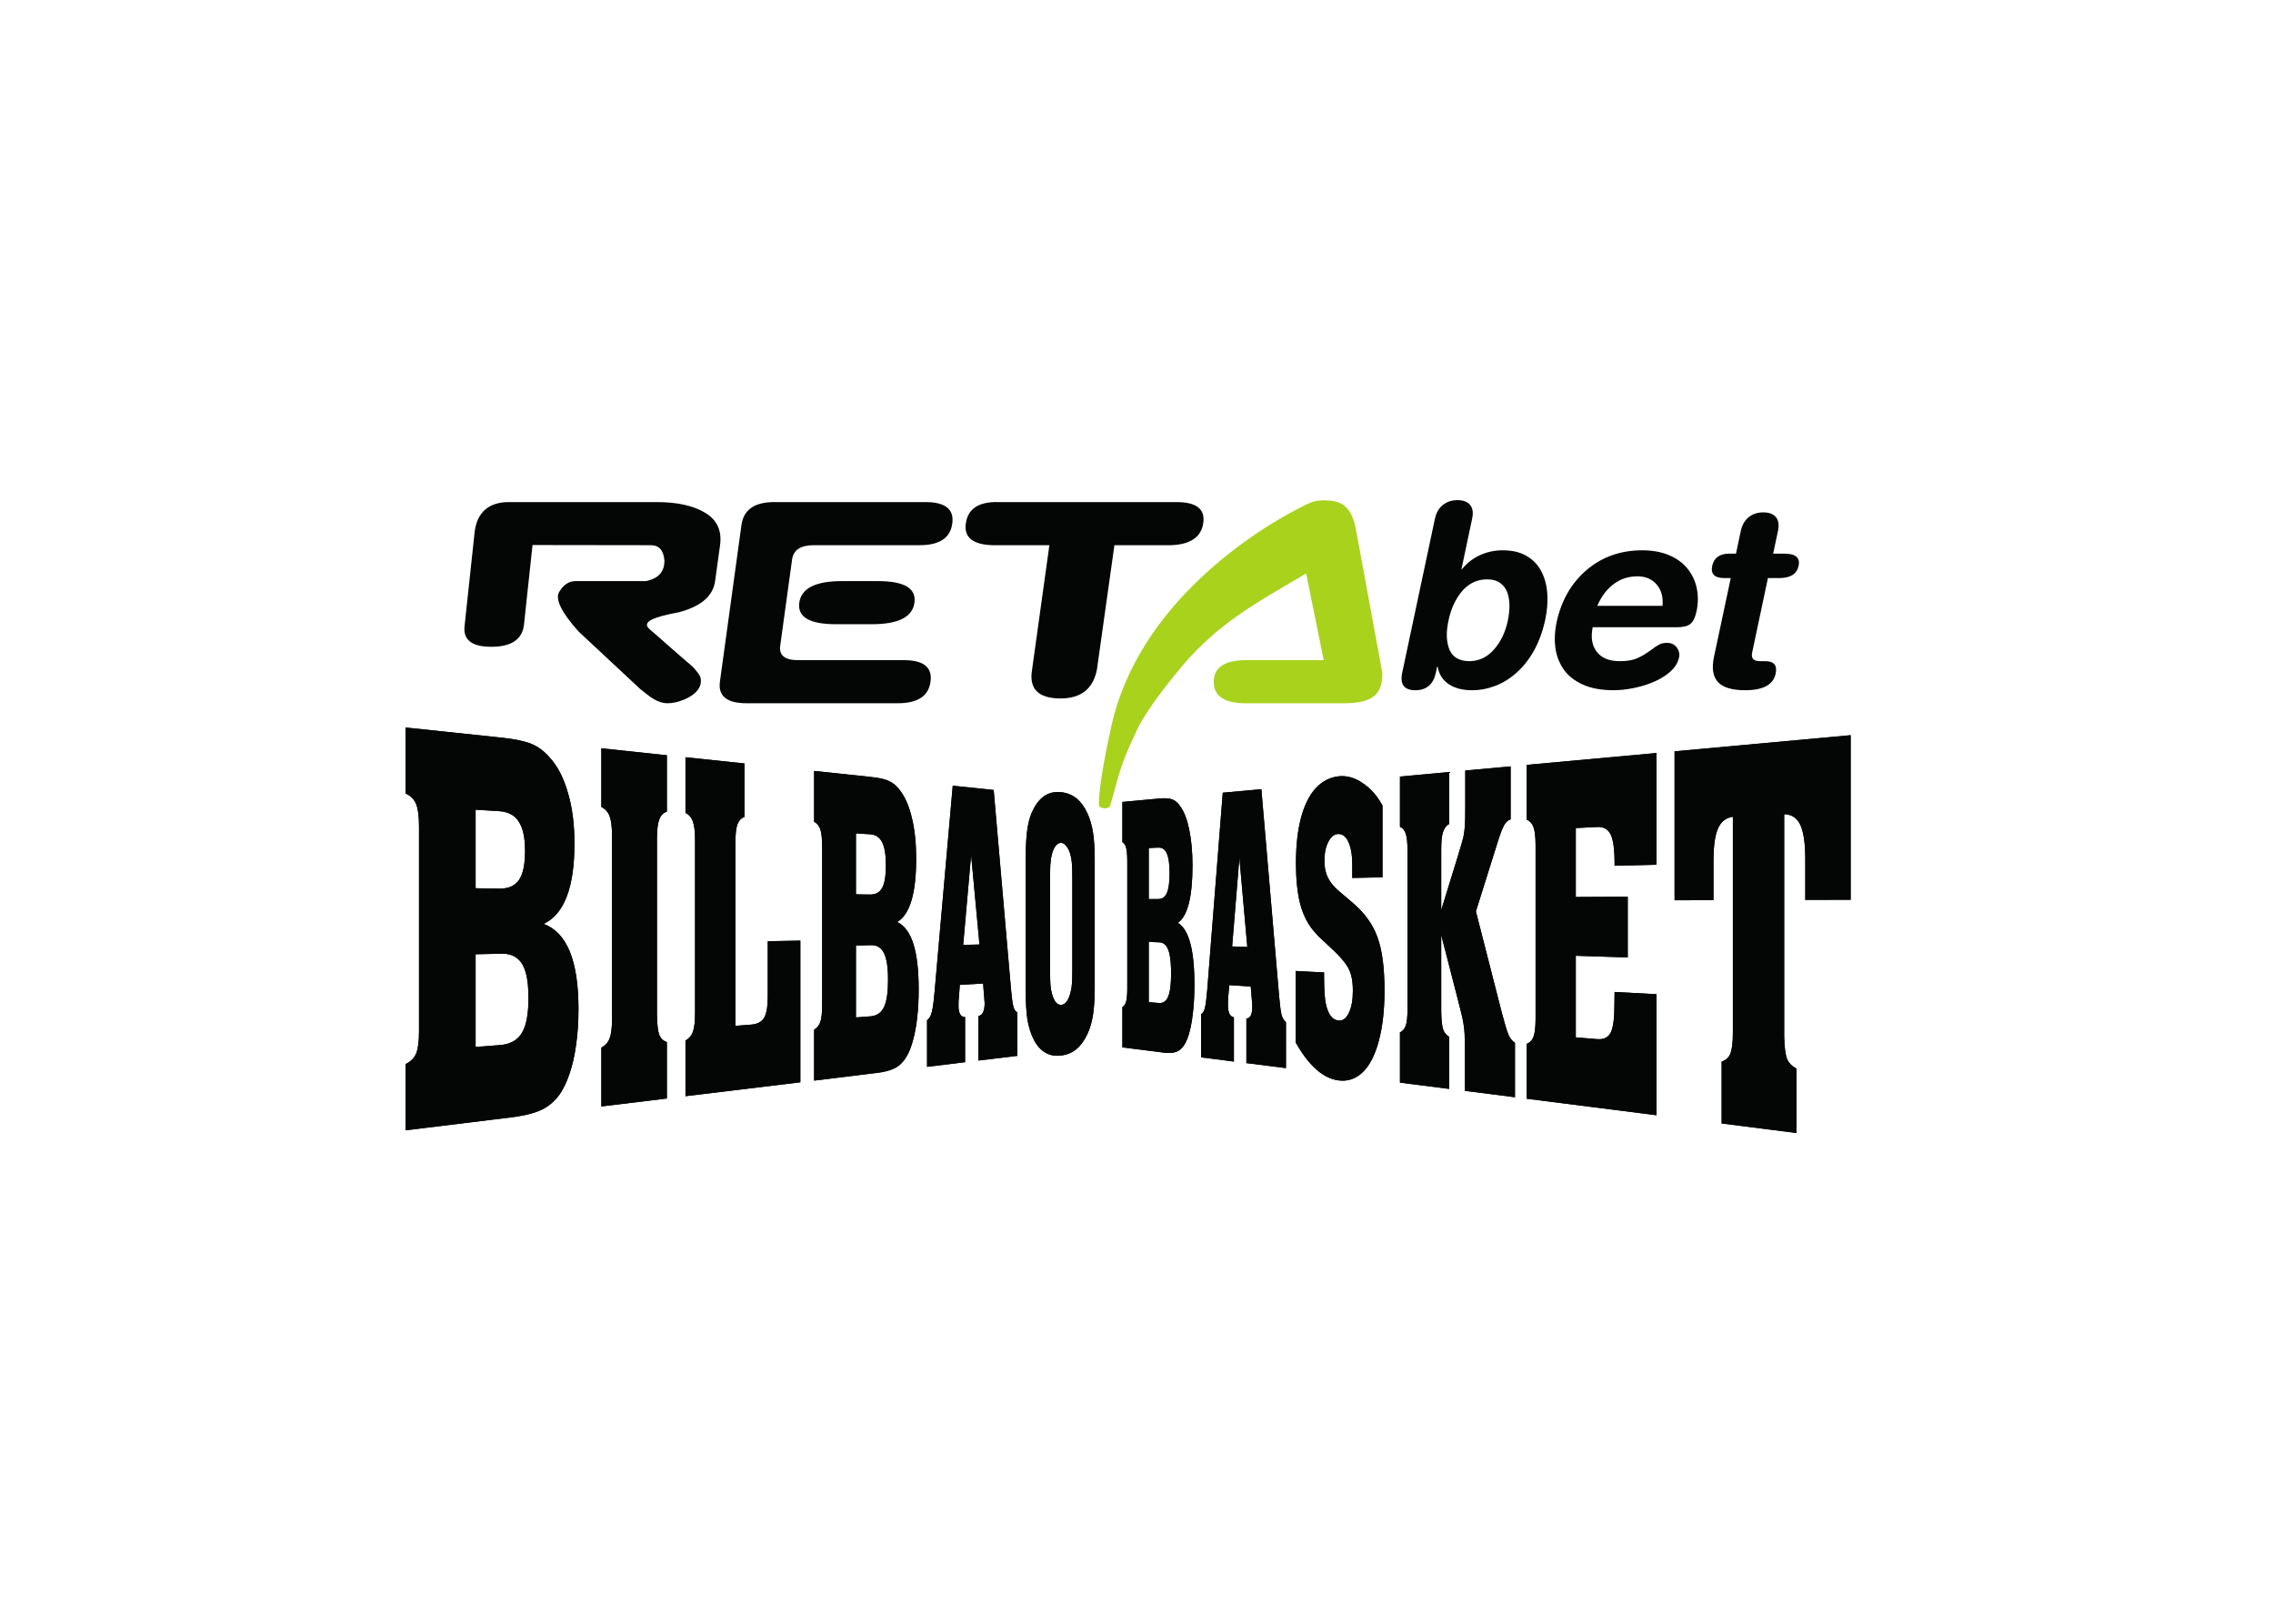 <svg clip-rule="evenodd" fill-rule="evenodd" stroke-linejoin="round" stroke-miterlimit="2" viewBox="0 0 560 400" xmlns="http://www.w3.org/2000/svg"><g transform="matrix(.035 0 0 -.035 91.785 305.399)"><g fill-rule="nonzero"><path d="m725.484 2009.23v-652.25l131.348 10.06 50.402 3.8c69.297 8.14 117.746 37.7 146.346 89.1 29.3 51.04 43.95 131.04 43.95 240.6 0 76-6.25 136.65-19.9 181.15-12.6 46.1-33.9 79.9-62.2 100.9-28.348 21.45-64.547 31.64-108.196 30.64l-50.402-1.05zm0 1017.41v-552.66l134.297-2.44 31.051-.4c64.551-.96 110.898 19.34 139.248 60.15 28.9 40.64 43.05 108.69 43.55 204.19 0 93.11-14.65 161.66-43.55 206-28.35 45.81-74.697 70.5-139.248 75.06l-31.051 1.69zm-493.351-2256.554v465.894c36.402 18 61.301 42.81 74.402 73.96 13.5 32.4 20.598 85.15 20.598 156.15v1445.09c0 70.11-7.098 122.25-20.598 155.55-14.25 34.41-39.152 58.7-74.402 73.75v464.75l647.949-68.35 34.852-3.7c87.996-9.5 155.646-23.75 202.346-42.89 47.05-18.95 88.3-49.61 125.2-91.41 58.9-62.59 102.45-146.79 132.7-252.54 30.95-103.8 46.1-222.66 46.1-356.66 0-309.14-71.2-497.64-216.8-566.79 164.25-60.8 245.1-259.75 245.1-598.1 0-91.15-5.45-174.56-16.4-250.4-10.05-76.2-25.75-144.95-46.85-207.45-21.1-61.4-45.9-112.71-76.4-153.71-35.15-45.792-77.6-79.894-128.7-102.644-50.95-22.75-123.35-39.75-218.046-51.352l-29.301-3.296" fill="#040606"/><path d="m725.484 2009.23v-652.25l131.348 10.06 50.402 3.8c69.297 8.14 117.746 37.7 146.346 89.1 29.3 51.04 43.95 131.04 43.95 240.6 0 76-6.25 136.65-19.9 181.15-12.6 46.1-33.9 79.9-62.2 100.9-28.348 21.45-64.547 31.64-108.196 30.64l-50.402-1.05zm0 1017.41v-552.66l134.297-2.44 31.051-.4c64.551-.96 110.898 19.34 139.248 60.15 28.9 40.64 43.05 108.69 43.55 204.19 0 93.11-14.65 161.66-43.55 206-28.35 45.81-74.697 70.5-139.248 75.06l-31.051 1.69zm-493.351-2256.554v465.894c36.402 18 61.301 42.81 74.402 73.96 13.5 32.4 20.598 85.15 20.598 156.15v1445.09c0 70.11-7.098 122.25-20.598 155.55-14.25 34.41-39.152 58.7-74.402 73.75v464.75l647.949-68.35 34.852-3.7c87.996-9.5 155.646-23.75 202.346-42.89 47.05-18.95 88.3-49.61 125.2-91.41 58.9-62.59 102.45-146.79 132.7-252.54 30.95-103.8 46.1-222.66 46.1-356.66 0-309.14-71.2-497.64-216.8-566.79 164.25-60.8 245.1-259.75 245.1-598.1 0-91.15-5.45-174.56-16.4-250.4-10.05-76.2-25.75-144.95-46.85-207.45-21.1-61.4-45.9-112.71-76.4-153.71-35.15-45.792-77.6-79.894-128.7-102.644-50.95-22.75-123.35-39.75-218.046-51.352l-29.301-3.296" fill="#040606"/><path d="m1610.54 937.945v413.845c28.2 15.75 48.05 37.71 58.2 65.25 11.25 29.41 17.1 75.6 17.1 138.75v1285.85c0 62.9-5.85 108.6-17.1 139.06-10.95 30.09-30.55 51.69-58.2 64.74v413.4l461.35-49v-396.7c-25.2-8.3-43.85-27.45-53.75-56.05-10.75-28.15-16.1-71.9-16.1-131.14v-1248.95c1.45-63.55 6.65-108.86 16.1-134.25 9-24.26 26.6-41.61 53.75-52.36v-396.394" fill="#040606"/><path d="m1610.54 937.945v413.845c28.2 15.75 48.05 37.71 58.2 65.25 11.25 29.41 17.1 75.6 17.1 138.75v1285.85c0 62.9-5.85 108.6-17.1 139.06-10.95 30.09-30.55 51.69-58.2 64.74v413.4l461.35-49v-396.7c-25.2-8.3-43.85-27.45-53.75-56.05-10.75-28.15-16.1-71.9-16.1-131.14v-1248.95c1.45-63.55 6.65-108.86 16.1-134.25 9-24.26 26.6-41.61 53.75-52.36v-396.394" fill="#040606"/><path d="m2202.72 1010.21v391.5c25.5 14.95 43.16 35.45 52.05 61.7 10.25 27.55 15.36 71.2 15.36 131.45v1217.4c0 59.1-5.11 103.05-15.36 131.25-9.64 28.3-27.05 48.35-52.05 60.95v391.5l415.16-43.75v-376.55c-23.36-8.15-39.86-26.2-50-53.95-9-26.15-13.5-67.75-13.5-123.9v-1292.3l70.25 5.5 40.59 3c43.66 3.35 74.3 19.65 91.3 48.45 17.2 29.8 25.4 80.45 25.4 152.15v386.3l229.4 4.3v-997.15" fill="#040606"/><path d="m2202.72 1010.21v391.5c25.5 14.95 43.16 35.45 52.05 61.7 10.25 27.55 15.36 71.2 15.36 131.45v1217.4c0 59.1-5.11 103.05-15.36 131.25-9.64 28.3-27.05 48.35-52.05 60.95v391.5l415.16-43.75v-376.55c-23.36-8.15-39.86-26.2-50-53.95-9-26.15-13.5-67.75-13.5-123.9v-1292.3l70.25 5.5 40.59 3c43.66 3.35 74.3 19.65 91.3 48.45 17.2 29.8 25.4 80.45 25.4 152.15v386.3l229.4 4.3v-997.15" fill="#040606"/><path d="m3402.72 2070.36v-505.75l79.21 6.05 30.84 2.35c41.2 5.65 71 28.01 88.61 67.56 18.05 39.44 27.14 102.35 27.14 187.6 0 59.39-4 106.74-12.39 141.39-8.06 36.16-21 62.3-38.61 79.01-16.89 16.89-38.45 25.09-64.75 24.54l-30.84-.49zm0 789.45v-428.6l80.75-1.5 18.75-.14c39.55-.61 67.41 14.79 85.26 47.25 17.29 31.85 25.99 85.05 25.99 159.34 0 73.05-8.7 126.21-25.99 160.66-17.85 35.14-45.71 54.4-85.26 56.95l-18.75 1zm-294.45-1739.94v358.09c21.2 13.41 36.05 32.06 44.36 56.25 7.89 24.7 12.2 64.66 12.2 119.56v1112.6c0 54.29-4.31 94.25-12.2 120.2-8.9 26.1-23.86 44.15-44.36 55.3v357.79l387.3-41.1 21.4-2.44c53.16-5.55 94.55-15.75 122.86-29.7 28.9-13.96 54.3-36.91 77.24-69.56 35.56-47.95 62.61-113.15 81.15-195.79 19.46-81.25 28.45-174.7 28.45-279.76 0-243.1-43.5-391.15-133.5-445.24 101.86-47.86 151.05-204.65 151.05-470.91 0-71.54-2.84-136.99-9.84-196.54-6.16-59.5-16.21-113.91-29.31-162.41-12.69-47.74-27.74-87.09-47.25-119.14-20.65-35.06-47.1-61.15-78.35-77.75-31.04-17.15-75.7-29-133.3-35.9l-17.95-1.8" fill="#040606"/><path d="m3402.72 2070.36v-505.75l79.21 6.05 30.84 2.35c41.2 5.65 71 28.01 88.61 67.56 18.05 39.44 27.14 102.35 27.14 187.6 0 59.39-4 106.74-12.39 141.39-8.06 36.16-21 62.3-38.61 79.01-16.89 16.89-38.45 25.09-64.75 24.54l-30.84-.49zm0 789.45v-428.6l80.75-1.5 18.75-.14c39.55-.61 67.41 14.79 85.26 47.25 17.29 31.85 25.99 85.05 25.99 159.34 0 73.05-8.7 126.21-25.99 160.66-17.85 35.14-45.71 54.4-85.26 56.95l-18.75 1zm-294.45-1739.94v358.09c21.2 13.41 36.05 32.06 44.36 56.25 7.89 24.7 12.2 64.66 12.2 119.56v1112.6c0 54.29-4.31 94.25-12.2 120.2-8.9 26.1-23.86 44.15-44.36 55.3v357.79l387.3-41.1 21.4-2.44c53.16-5.55 94.55-15.75 122.86-29.7 28.9-13.96 54.3-36.91 77.24-69.56 35.56-47.95 62.61-113.15 81.15-195.79 19.46-81.25 28.45-174.7 28.45-279.76 0-243.1-43.5-391.15-133.5-445.24 101.86-47.86 151.05-204.65 151.05-470.91 0-71.54-2.84-136.99-9.84-196.54-6.16-59.5-16.21-113.91-29.31-162.41-12.69-47.74-27.74-87.09-47.25-119.14-20.65-35.06-47.1-61.15-78.35-77.75-31.04-17.15-75.7-29-133.3-35.9l-17.95-1.8" fill="#040606"/><path d="m4272.27 2077.89-58.81 629.59-55.85-632.34zm100 1087.59 122.25-1405.84c5.39-57.75 10.54-97.3 16.39-118.85 5.7-20.31 15.14-34.5 28.36-42.2v-304.4l-274.31-33.1v313.95c29 4.69 43.65 34.5 43.65 90.75 0 2.44-1.31 17.55-3.54 45.5l-1.16 12.6-6.05 79.3-163.9-9.21-6.14-82.3c-2.16-20.59-3.3-41.59-3.3-62.99 0-55.1 15.89-82.05 46.5-81.25v-317.96l-267.81-32.64v327.95c15.06 11.05 26 29 32.56 54.1 6.89 24.4 13.84 70.7 19.69 137.9l128.61 1458.85" fill="#040606"/><path d="m4272.27 2077.89-58.81 629.59-55.85-632.34zm100 1087.59 122.25-1405.84c5.39-57.75 10.54-97.3 16.39-118.85 5.7-20.31 15.14-34.5 28.36-42.2v-304.4l-274.31-33.1v313.95c29 4.69 43.65 34.5 43.65 90.75 0 2.44-1.31 17.55-3.54 45.5l-1.16 12.6-6.05 79.3-163.9-9.21-6.14-82.3c-2.16-20.59-3.3-41.59-3.3-62.99 0-55.1 15.89-82.05 46.5-81.25v-317.96l-267.81-32.64v327.95c15.06 11.05 26 29 32.56 54.1 6.89 24.4 13.84 70.7 19.69 137.9l128.61 1458.85" fill="#040606"/><path d="m4769.42 2558.16v-664.75c0-47.35.6-81.55 2.55-102.85 1.45-20.9 5.35-41.3 10.85-60.8 15.4-53.75 37-78.9 65.5-76.6 28.35 2.25 50 30.4 64.45 85.35 5.4 20.25 8.7 40.55 10.05 60.45 1.7 19.95 2.85 51.9 2.85 95.7v651.8c0 46.45-1.15 80.45-2.85 102.15-1.95 22.45-5.15 42.65-10.05 60.45-6.05 24.3-15.3 44.4-27.9 59.55-11.55 15.55-23.75 23.85-36.55 24.5-13.55 1.1-25.6-5.35-37.5-18.35-11.3-13.4-21-33-28-58.6-5.5-20.1-8.8-40.25-10-60.45-2.8-19.5-3.4-51.65-3.4-97.55m314.15 112.1v-890.6c0-78.75-4-143.75-12-196.1-7.9-51.45-21.4-97.45-40.25-137.5-21.75-46.2-47.85-81.05-77.35-105.2-29.45-24.4-64.55-39.25-105.65-44.2-83.6-10.95-147.95 25.35-192.2 108.3-21.15 40.2-36.2 87.5-45.9 140.3-8.5 54.2-12.3 121.4-12.3 202.15v947.65c0 87.9 5 157.65 13.5 209.5 9.05 52.15 23.71 96.85 44.7 134.15 24.45 43.85 52.65 74.05 83.8 91.4 31.85 17.7 68 24.25 108.4 19.65 81.65-9 142.2-57.9 183-146.7 18.85-40.6 32.35-86.7 40.25-137.95 8-50.7 12-115.25 12-194.85" fill="#040606"/><path d="m4769.42 2558.16v-664.75c0-47.35.6-81.55 2.55-102.85 1.45-20.9 5.35-41.3 10.85-60.8 15.4-53.75 37-78.9 65.5-76.6 28.35 2.25 50 30.4 64.45 85.35 5.4 20.25 8.7 40.55 10.05 60.45 1.7 19.95 2.85 51.9 2.85 95.7v651.8c0 46.45-1.15 80.45-2.85 102.15-1.95 22.45-5.15 42.65-10.05 60.45-6.05 24.3-15.3 44.4-27.9 59.55-11.55 15.55-23.75 23.85-36.55 24.5-13.55 1.1-25.6-5.35-37.5-18.35-11.3-13.4-21-33-28-58.6-5.5-20.1-8.8-40.25-10-60.45-2.8-19.5-3.4-51.65-3.4-97.55m314.15 112.1v-890.6c0-78.75-4-143.75-12-196.1-7.9-51.45-21.4-97.45-40.25-137.5-21.75-46.2-47.85-81.05-77.35-105.2-29.45-24.4-64.55-39.25-105.65-44.2-83.6-10.95-147.95 25.35-192.2 108.3-21.15 40.2-36.2 87.5-45.9 140.3-8.5 54.2-12.3 121.4-12.3 202.15v947.65c0 87.9 5 157.65 13.5 209.5 9.05 52.15 23.71 96.85 44.7 134.15 24.45 43.85 52.65 74.05 83.8 91.4 31.85 17.7 68 24.25 108.4 19.65 81.65-9 142.2-57.9 183-146.7 18.85-40.6 32.35-86.7 40.25-137.95 8-50.7 12-115.25 12-194.85" fill="#040606"/><path d="m5463.86 2096.14v-423.94l53.7-4.56 20.9-1.85c29.6-.59 50.4 15 62.79 47.95 13.21 31.71 19.91 85.71 19.91 160.05 0 52.55-3.39 93.45-9.05 125-5.65 31.66-14.75 55.35-27.15 70.7-12.5 15.15-27.75 22.96-46.5 23.6l-20.9 1zm0 660.45v-358.8h54.8l12.8.2c27.4 0 47.25 14.35 59.65 42.4 12.8 28.31 19.35 74.81 19.35 139.65 0 63.75-6.55 109.75-19.35 138.05-12.4 29.3-32.25 42.8-59.65 41.55l-12.8-.3zm-185.65-1402.95v283.7c13.2 8.11 21.61 21.2 26.45 39.16 5.2 19.64 7.95 50.89 7.95 94.84v891.61c0 42.84-2.75 74.69-7.95 94.64-4.84 20.2-13.64 33.55-26.45 40.4v283.4l249.15 23.05 14.6 1.05c37.6 3.85 66.7 1.2 87.7-6.3 20.7-8.05 39.65-24.35 56.55-49.55 27.25-37.69 48.25-92.55 62.9-164.95 14.75-71.74 22.66-155.55 22.66-251.35 0-221.64-34.86-356.14-102.81-403.1 76.85-45.35 116.4-189.65 116.4-433.1 0-65.65-2.75-124.94-8.2-178.25-5.39-53.89-12.7-101.35-22.95-143.05-9.6-40.95-22.1-73.75-36.94-99.14-16.22-27.45-36.11-45.31-58.66-54.11-23.34-8.75-55-10.14-96.3-5.25l-12.5 2.16" fill="#040606"/><path d="m5463.86 2096.14v-423.94l53.7-4.56 20.9-1.85c29.6-.59 50.4 15 62.79 47.95 13.21 31.71 19.91 85.71 19.91 160.05 0 52.55-3.39 93.45-9.05 125-5.65 31.66-14.75 55.35-27.15 70.7-12.5 15.15-27.75 22.96-46.5 23.6l-20.9 1zm0 660.45v-358.8h54.8l12.8.2c27.4 0 47.25 14.35 59.65 42.4 12.8 28.31 19.35 74.81 19.35 139.65 0 63.75-6.55 109.75-19.35 138.05-12.4 29.3-32.25 42.8-59.65 41.55l-12.8-.3zm-185.65-1402.95v283.7c13.2 8.11 21.61 21.2 26.45 39.16 5.2 19.64 7.95 50.89 7.95 94.84v891.61c0 42.84-2.75 74.69-7.95 94.64-4.84 20.2-13.64 33.55-26.45 40.4v283.4l249.15 23.05 14.6 1.05c37.6 3.85 66.7 1.2 87.7-6.3 20.7-8.05 39.65-24.35 56.55-49.55 27.25-37.69 48.25-92.55 62.9-164.95 14.75-71.74 22.66-155.55 22.66-251.35 0-221.64-34.86-356.14-102.81-403.1 76.85-45.35 116.4-189.65 116.4-433.1 0-65.65-2.75-124.94-8.2-178.25-5.39-53.89-12.7-101.35-22.95-143.05-9.6-40.95-22.1-73.75-36.94-99.14-16.22-27.45-36.11-45.31-58.66-54.11-23.34-8.75-55-10.14-96.3-5.25l-12.5 2.16" fill="#040606"/><path d="m6157.51 2060.7-55.65 626.35-51-622.65zm99 1110.55 125.3-1459.95c5.5-62.6 11.05-104.6 17-128.45 5.85-22.75 16.8-39.45 30.85-50.75v-324.25l-278.6 35.25v314.55c27.96-.35 41.5 27.25 41.5 83.8 0 3.05-1.25 18.55-2.9 46.9l-1.1 12.6-6.85 81.25-151.15 9.75-6.85-78.2c-1.55-20.75-2.55-40.45-2.55-61.05 0-53.25 13.9-82.9 42.11-86.8v-311.95l-230.86 29.6v303.3c12.4 8.05 20.8 22.8 26.86 44.95 5.5 21.95 11.04 64.35 16.19 126.45l109.4 1388.1" fill="#040606"/><path d="m6157.51 2060.7-55.65 626.35-51-622.65zm99 1110.55 125.3-1459.95c5.5-62.6 11.05-104.6 17-128.45 5.85-22.75 16.8-39.45 30.85-50.75v-324.25l-278.6 35.25v314.55c27.96-.35 41.5 27.25 41.5 83.8 0 3.05-1.25 18.55-2.9 46.9l-1.1 12.6-6.85 81.25-151.15 9.75-6.85-78.2c-1.55-20.75-2.55-40.45-2.55-61.05 0-53.25 13.9-82.9 42.11-86.8v-311.95l-230.86 29.6v303.3c12.4 8.05 20.8 22.8 26.86 44.95 5.5 21.95 11.04 64.35 16.19 126.45l109.4 1388.1" fill="#040606"/><path d="m7109.17 3055.72v-505.1l-212.9-4.2v91.7c0 70.15-9.05 124.05-27.15 161.65-17.25 38.55-42 57.2-73.05 55.75-27.9-1.55-50.95-20.2-68.65-56.25-18.25-35.85-27.05-79.9-27.05-132.6 0-45.8 8-84.8 24.15-117.6 15.5-32.7 42.85-65.6 82.9-99.5l88.85-75.6c84.2-70.3 143.35-151.15 176.2-241.6 34.15-90.4 50.85-216.6 50.85-379.2 0-137-13.65-256.05-40.8-356.55-26.55-99-64.35-171.75-113.8-219.05-48.6-45.95-105.25-64.6-169.3-56.25-109.1 14.3-209.6 104.2-301.75 267.6v502.65l200.35-10.35v-22.55c0-94.55 4.2-160.35 12.3-197.75 16.15-75.3 46.1-114.75 90.25-118.2 29-2.9 52.65 14.75 71.4 52.95 18.95 38.75 28.6 91.1 28.6 156.15 0 44.8-4.3 82.2-12.8 111.8-8.2 31.05-23.5 60.25-45 87.5-21.2 28.15-52.55 62.1-95.9 101.75-54.5 51.4-85.55 80.4-93.35 87.5-7.55 8.1-20.15 22.75-37.5 43.65-39.95 50.4-69.35 112.8-88.4 187.9-18.25 76.4-27.75 168.75-27.75 277.95 0 122.65 11.65 228.4 35 317.65 24 89.95 58 159.6 102.9 208.9 46.1 50.8 102.25 79.4 166.7 85.85 55.6 4.8 110.15-10.55 164.25-47.75 55.5-36.15 102.45-89.05 140.45-158.8" fill="#040606"/><path d="m7109.17 3055.72v-505.1l-212.9-4.2v91.7c0 70.15-9.05 124.05-27.15 161.65-17.25 38.55-42 57.2-73.05 55.75-27.9-1.55-50.95-20.2-68.65-56.25-18.25-35.85-27.05-79.9-27.05-132.6 0-45.8 8-84.8 24.15-117.6 15.5-32.7 42.85-65.6 82.9-99.5l88.85-75.6c84.2-70.3 143.35-151.15 176.2-241.6 34.15-90.4 50.85-216.6 50.85-379.2 0-137-13.65-256.05-40.8-356.55-26.55-99-64.35-171.75-113.8-219.05-48.6-45.95-105.25-64.6-169.3-56.25-109.1 14.3-209.6 104.2-301.75 267.6v502.65l200.35-10.35v-22.55c0-94.55 4.2-160.35 12.3-197.75 16.15-75.3 46.1-114.75 90.25-118.2 29-2.9 52.65 14.75 71.4 52.95 18.95 38.75 28.6 91.1 28.6 156.15 0 44.8-4.3 82.2-12.8 111.8-8.2 31.05-23.5 60.25-45 87.5-21.2 28.15-52.55 62.1-95.9 101.75-54.5 51.4-85.55 80.4-93.35 87.5-7.55 8.1-20.15 22.75-37.5 43.65-39.95 50.4-69.35 112.8-88.4 187.9-18.25 76.4-27.75 168.75-27.75 277.95 0 122.65 11.65 228.4 35 317.65 24 89.95 58 159.6 102.9 208.9 46.1 50.8 102.25 79.4 166.7 85.85 55.6 4.8 110.15-10.55 164.25-47.75 55.5-36.15 102.45-89.05 140.45-158.8" fill="#040606"/><path d="m7232.12 1105.52v353.7c20.4 9.7 33.6 25.8 41.2 48.65 7.9 23.7 11.9 62.8 11.9 117.95v1112.7c0 53.9-4 93.15-11.9 118.15-7.9 24.85-22.05 41.7-41.2 49.9v353.45l346.5 31.95v-365.95c-20.45-10.75-35.65-30.25-43.65-57.6-8.5-26.75-12.4-66.7-12.4-121v-427.45l117.55 381.25c19.95 64.15 31.85 108.2 38.2 131.75 5.05 24.3 8.7 50.75 10.65 79.2 2.35 30.15 2.8 80.25 2.8 150.6v239.7l319.35 29.2v-372.95c-18.85-5.85-34.45-20.2-47.05-43.45-12.3-21.85-27.85-64.05-46.9-125.55l-150.5-478.85 183.6-717.25c20.15-76.3 35.45-127.55 46.8-153.05 11.7-25.1 27.05-43.65 44.7-54.95v-382.85l-352.8 45.05v321.75c0 56.05-2.25 99.35-6.65 129.5-3.25 30.1-12.5 74.3-27.85 132.35l-16.5 65.4-115.4 447.85v-536.4c1.05-58.8 5.05-100.1 12.4-124.65 6.8-23.5 22.15-41.85 43.65-56.05v-366.2" fill="#040606"/><path d="m7232.12 1105.52v353.7c20.4 9.7 33.6 25.8 41.2 48.65 7.9 23.7 11.9 62.8 11.9 117.95v1112.7c0 53.9-4 93.15-11.9 118.15-7.9 24.85-22.05 41.7-41.2 49.9v353.45l346.5 31.95v-365.95c-20.45-10.75-35.65-30.25-43.65-57.6-8.5-26.75-12.4-66.7-12.4-121v-427.45l117.55 381.25c19.95 64.15 31.85 108.2 38.2 131.75 5.05 24.3 8.7 50.75 10.65 79.2 2.35 30.15 2.8 80.25 2.8 150.6v239.7l319.35 29.2v-372.95c-18.85-5.85-34.45-20.2-47.05-43.45-12.3-21.85-27.85-64.05-46.9-125.55l-150.5-478.85 183.6-717.25c20.15-76.3 35.45-127.55 46.8-153.05 11.7-25.1 27.05-43.65 44.7-54.95v-382.85l-352.8 45.05v321.75c0 56.05-2.25 99.35-6.65 129.5-3.25 30.1-12.5 74.3-27.85 132.35l-16.5 65.4-115.4 447.85v-536.4c1.05-58.8 5.05-100.1 12.4-124.65 6.8-23.5 22.15-41.85 43.65-56.05v-366.2" fill="#040606"/><path d="m8123.82 992.344v385.656c23.85 10.34 40.35 28.2 48.75 52.23 9.65 26.26 14.15 68.86 14.15 128.72v1213.84c0 58.89-4.5 101.95-14.15 129.3-9.3 27.15-26.1 45.25-48.75 54.59v385.55l913.84 83.41v-786.15l-294.83-7.29v18.23c0 98.16-9.58 165.76-27.92 202.75-18.41 36.61-50.33 54.11-95.41 51.76l-22.92-1.1-126.75-6.4v-485.1l365.75 1.95v-427.61l-365.75 11.91v-574.2l123.42-10.25 27.33-2.16c45-3.64 76.58 10.91 94.33 44.51 17.42 33.8 26.67 96.8 26.67 189.05.67 49.85 1.25 82.55 1.25 98.25l294.83-15.7v-851.953" fill="#040606"/><path d="m8123.82 992.344v385.656c23.85 10.34 40.35 28.2 48.75 52.23 9.65 26.26 14.15 68.86 14.15 128.72v1213.84c0 58.89-4.5 101.95-14.15 129.3-9.3 27.15-26.1 45.25-48.75 54.59v385.55l913.84 83.41v-786.15l-294.83-7.29v18.23c0 98.16-9.58 165.76-27.92 202.75-18.41 36.61-50.33 54.11-95.41 51.76l-22.92-1.1-126.75-6.4v-485.1l365.75 1.95v-427.61l-365.75 11.91v-574.2l123.42-10.25 27.33-2.16c45-3.64 76.58 10.91 94.33 44.51 17.42 33.8 26.67 96.8 26.67 189.05.67 49.85 1.25 82.55 1.25 98.25l294.83-15.7v-851.953" fill="#040606"/><path d="m9496.41 818.121v435.049c30.42 10.95 52 30.65 62.17 58.1 10.83 29 17 77.65 17 145.25v1520.4c-49.5-6.45-84.58-35.05-105.75-85.05-21-48.45-30.83-124.9-30.83-228.95v-272.95l-273.84-.85v1048.45l1239.54 113.55v-1158.3l-319.5-.85v287.1c0 109.75-11.7 189.35-33.8 238.35-22.7 50.4-60.74 76.1-114.57 77.55v-1565.35c1.33-72.65 8.58-123.8 19-154.2 11.67-29.15 33.5-53.1 67.57-70.95v-453.45" fill="#040606"/><path d="m9496.41 818.121v435.049c30.42 10.95 52 30.65 62.17 58.1 10.83 29 17 77.65 17 145.25v1520.4c-49.5-6.45-84.58-35.05-105.75-85.05-21-48.45-30.83-124.9-30.83-228.95v-272.95l-273.84-.85v1048.45l1239.54 113.55v-1158.3l-319.5-.85v287.1c0 109.75-11.7 189.35-33.8 238.35-22.7 50.4-60.74 76.1-114.57 77.55v-1565.35c1.33-72.65 8.58-123.8 19-154.2 11.67-29.15 33.5-53.1 67.57-70.95v-453.45" fill="#040606"/><path d="m6164.89 4079.25h530.45l-123.55 610.25c-370.55-219.15-644.95-360.65-927.85-718.45-71.2-89.75-215.35-268.65-276.4-412-113.25-239.75-113.05-292.9-173.6-498.35-4.6-34.85-80.6-29.6-80.6-.5-2.15 87.3 23.64 265.05 87.2 554.2 188.85 857.15 1010.2 1386.15 1378.4 1563.2 35.15 16.8 65.45 24.4 91.2 25.3 7.3.95 14.55 1.25 21 1.25 106.75 0 195.4-20.7 230.05-199.9l186.9-1015.05c0-145.4-57.25-216.8-288.05-213.25h-655.15c-162.15-4-243.6 46.15-243.6 150.45 0 104.7 81.45 155.7 243.6 152.85" fill="#a8d21c"/></g><path d="m3303.07 4635.6h254.31c185.39 0 271.25-50.8 257.29-151.75-13.7-101-113.79-151.65-298.95-151.65h-254.5c-185.45 0-271.3 50.65-257.3 151.65 13.96 100.95 113.5 151.75 299.15 151.75" fill="#040606"/><path d="m2827.53 5191.75h1065.55c138.85 0 201.75-50.5 187.75-151.45-13.95-101.4-90.3-151.95-229.6-151.95h-745.2c-92.85 0-143.8-33.4-152.85-100.9l-83.55-606.95c-9.3-67.45 32.6-101.25 125.15-101.25h745.2c139.3 0 201.7-50.5 187.75-151.65-13.7-101-90.25-151.65-229.6-151.65h-1065.35c-139.05 0-201.45 50.65-187.65 151.65l151.65 1102.55c14.9 107.9 91.7 161.6 230.75 161.6" fill="#040606"/><path d="m958.883 5191.75h1042.297c144.65 0 258.5-25.4 341.3-75.9 83.3-50.35 117.45-126.45 103.7-227.5l-34.85-252.75c-14.4-105-99.35-178.3-255.5-219.25-184.75-34.45-264.9-69.15-204.45-120.3 60.25-50.7 149.6-132.6 306.85-267.3 34.9-45.1 60.2-59.95 51.4-114.65-7-43.75-49.6-84.45-117.65-112.9-40.95-16.95-79.35-25.25-114.55-25.25-72.05 0-123.9 44.1-193.55 100.45l-434.55 405.3c-120.35 134.95-165.45 227.55-135.45 277.9 30.25 50.8 68.45 76 114.9 76h495.85c92.4 19.7 128.15 67.6 130.3 141.1-5.35 74.5-37.25 111.65-95.65 111.65l-833.1 1.15-60.75-565.7c-13.75-100.3-90.246-150.5-229.649-150.5-138.597 0-201.449 50.2-187.547 150.5l71 663.25c18.649 134.5 100.801 204.7 239.649 204.7" fill="#040606"/><path d="m4764.35 4888.34h-400.35c-138.4 4.29-201.3 54.79-188.05 151.95 14.45 105 91.05 155.19 229.45 151.44h1253.95c139.15 0 201.75-48.3 188.5-145.6-13.75-100.95-90.8-153.5-230.4-157.79h-395.25l-123.3-876.25c-26.95-134.8-112.15-202.46-256.15-202.46h-4c-154 1.66-219.15 68.85-196.3 202.46" fill="#040606"/><path d="m8002.92 4457.77c.4 33.3-4.05 64.45-13.55 93.55-9.5 28.6-25.85 51.65-49.6 69.55-23.65 18.15-55.3 27.05-94.65 27.05-38.4 0-73.05-8.4-104.2-24.9-30.95-16.6-57.5-39.35-79.6-67.8-22.05-27.9-40.25-59.05-55.1-93.05-14.25-33.9-25.2-68.85-32.6-105.2-17.9-82.1-15.35-150.25 7.4-204.2 22.6-53.7 69.85-80.75 141.9-80.75 67.1 1.2 124.05 28.9 171.5 82.65 47.25 53.8 79.8 121.35 96.85 202.3 7.15 34 10.85 67.3 11.65 100.8m-524.7 617c9.05 42.1 27.7 74.2 55.85 96.75 28.15 22.6 62.55 34 103.05 34s70.5-11.4 88.9-34c18.6-22.55 23.3-54.65 14.2-96.75l-75.2-355.3h3.3c35.35 43.4 77.45 76.2 127.05 98.65 48.8 22.55 102.35 34.3 159.3 34.3 67.05 0 123.1-13.1 168.25-39.4 45.65-26.45 80-62.3 103.75-107.7 23.95-45.6 38.15-97.25 42.35-155.15 4.4-58.2-.25-119.15-13.7-184.1-17.95-82.15-44-154.9-78.85-217.95-34.7-62.3-75.9-114.95-122.85-156.55-47.3-42.1-97.5-73.35-150.8-93.35-53.5-20.45-108.2-30.7-164.3-30.7-66 0-120 14.2-162.55 42.4-42.4 28.1-68.65 68.85-78.6 122.85h-3.85l-8.5-41.2c-17.75-82.65-65.9-124.05-144.8-124.05-79 0-109.75 41.4-92.1 124.05" fill="#040606" fill-rule="nonzero"/><path d="m9080.25 4461.48c5.83 60.75-7.92 110.75-40.67 149.59-33.33 38.91-78.42 58.21-135.83 58.21-63.34 0-119.42-18.35-167.5-54.65-48.5-36.35-87-87.56-115.25-153.15zm-491.34-150.7c-14.66-70.8-5.58-128.21 28.17-172.15 33.5-44.56 87.92-66.6 163.5-66.6 50.08 0 90.75 7.04 121.75 20.79 30.67 13.21 63.5 33.21 97.67 58.11 21.41 17 40.08 29.3 56.33 37.89 16 8.41 34.42 12.31 54.92 12.31 29.5 0 53-10.65 69.33-32.35 16-21.35 21.58-44.6 16.25-69.71-7.92-37-27.92-70.29-60.42-99.59-32.58-29.41-72.41-53.8-118.91-73.55-46.75-19.7-94.75-34.2-143.59-43.75-49.58-9.75-95.16-14.65-137.08-14.65-87.42 0-160.5 13.6-219.33 40.54-58.67 26.96-103.75 62.96-134.67 108.21-30.58 45.79-50.02 96.75-57.07 152.5-7.15 56.35-4.4 114.29 8.32 174.35 32.92 154 103.17 277.55 211.17 370.1 108.33 92.59 239.08 139.15 392.16 139.15 72.84 0 136.59-11.9 190.75-34.95 54.25-23.25 97.5-55.75 130.17-96.75 32.5-41.45 53.67-87.5 63.67-138.4 10-50.8 9.5-103.8-2.09-158.71-9.75-44.25-23.91-74-43.58-89.34-19.5-15.5-51.08-23.45-95.75-23.45" fill="#040606" fill-rule="nonzero"/><path d="m9560.66 4656.88h-44.66c-69.25 0-98.09 28.91-86 85.96 12.25 57.39 52.66 86.2 122.66 86.2h44.75l33.84 159.4c9 41.89 27.41 74.19 55.5 97.24 28.16 22.25 62.41 33.7 103.41 33.7 40.5 0 69.92-11.45 88.59-33.7 18.41-23.05 23.5-55.35 14.25-97.24l-33.84-159.4h79.09c78.75 0 112.45-28.81 99.85-86.2-12.1-57.05-57.44-85.96-136.35-85.96h-79.42l-110.92-523.64c-9-40.9 9.59-61.2 55.25-61.2h37.34c61.25 0 85.16-29.31 72.58-87.91-16.25-77.75-87.67-116.59-214.67-116.59-93.25 0-157.5 19.69-192.16 58.39-34.75 38.86-43.75 97.25-27.5 175" fill="#040606" fill-rule="nonzero"/></g></svg>